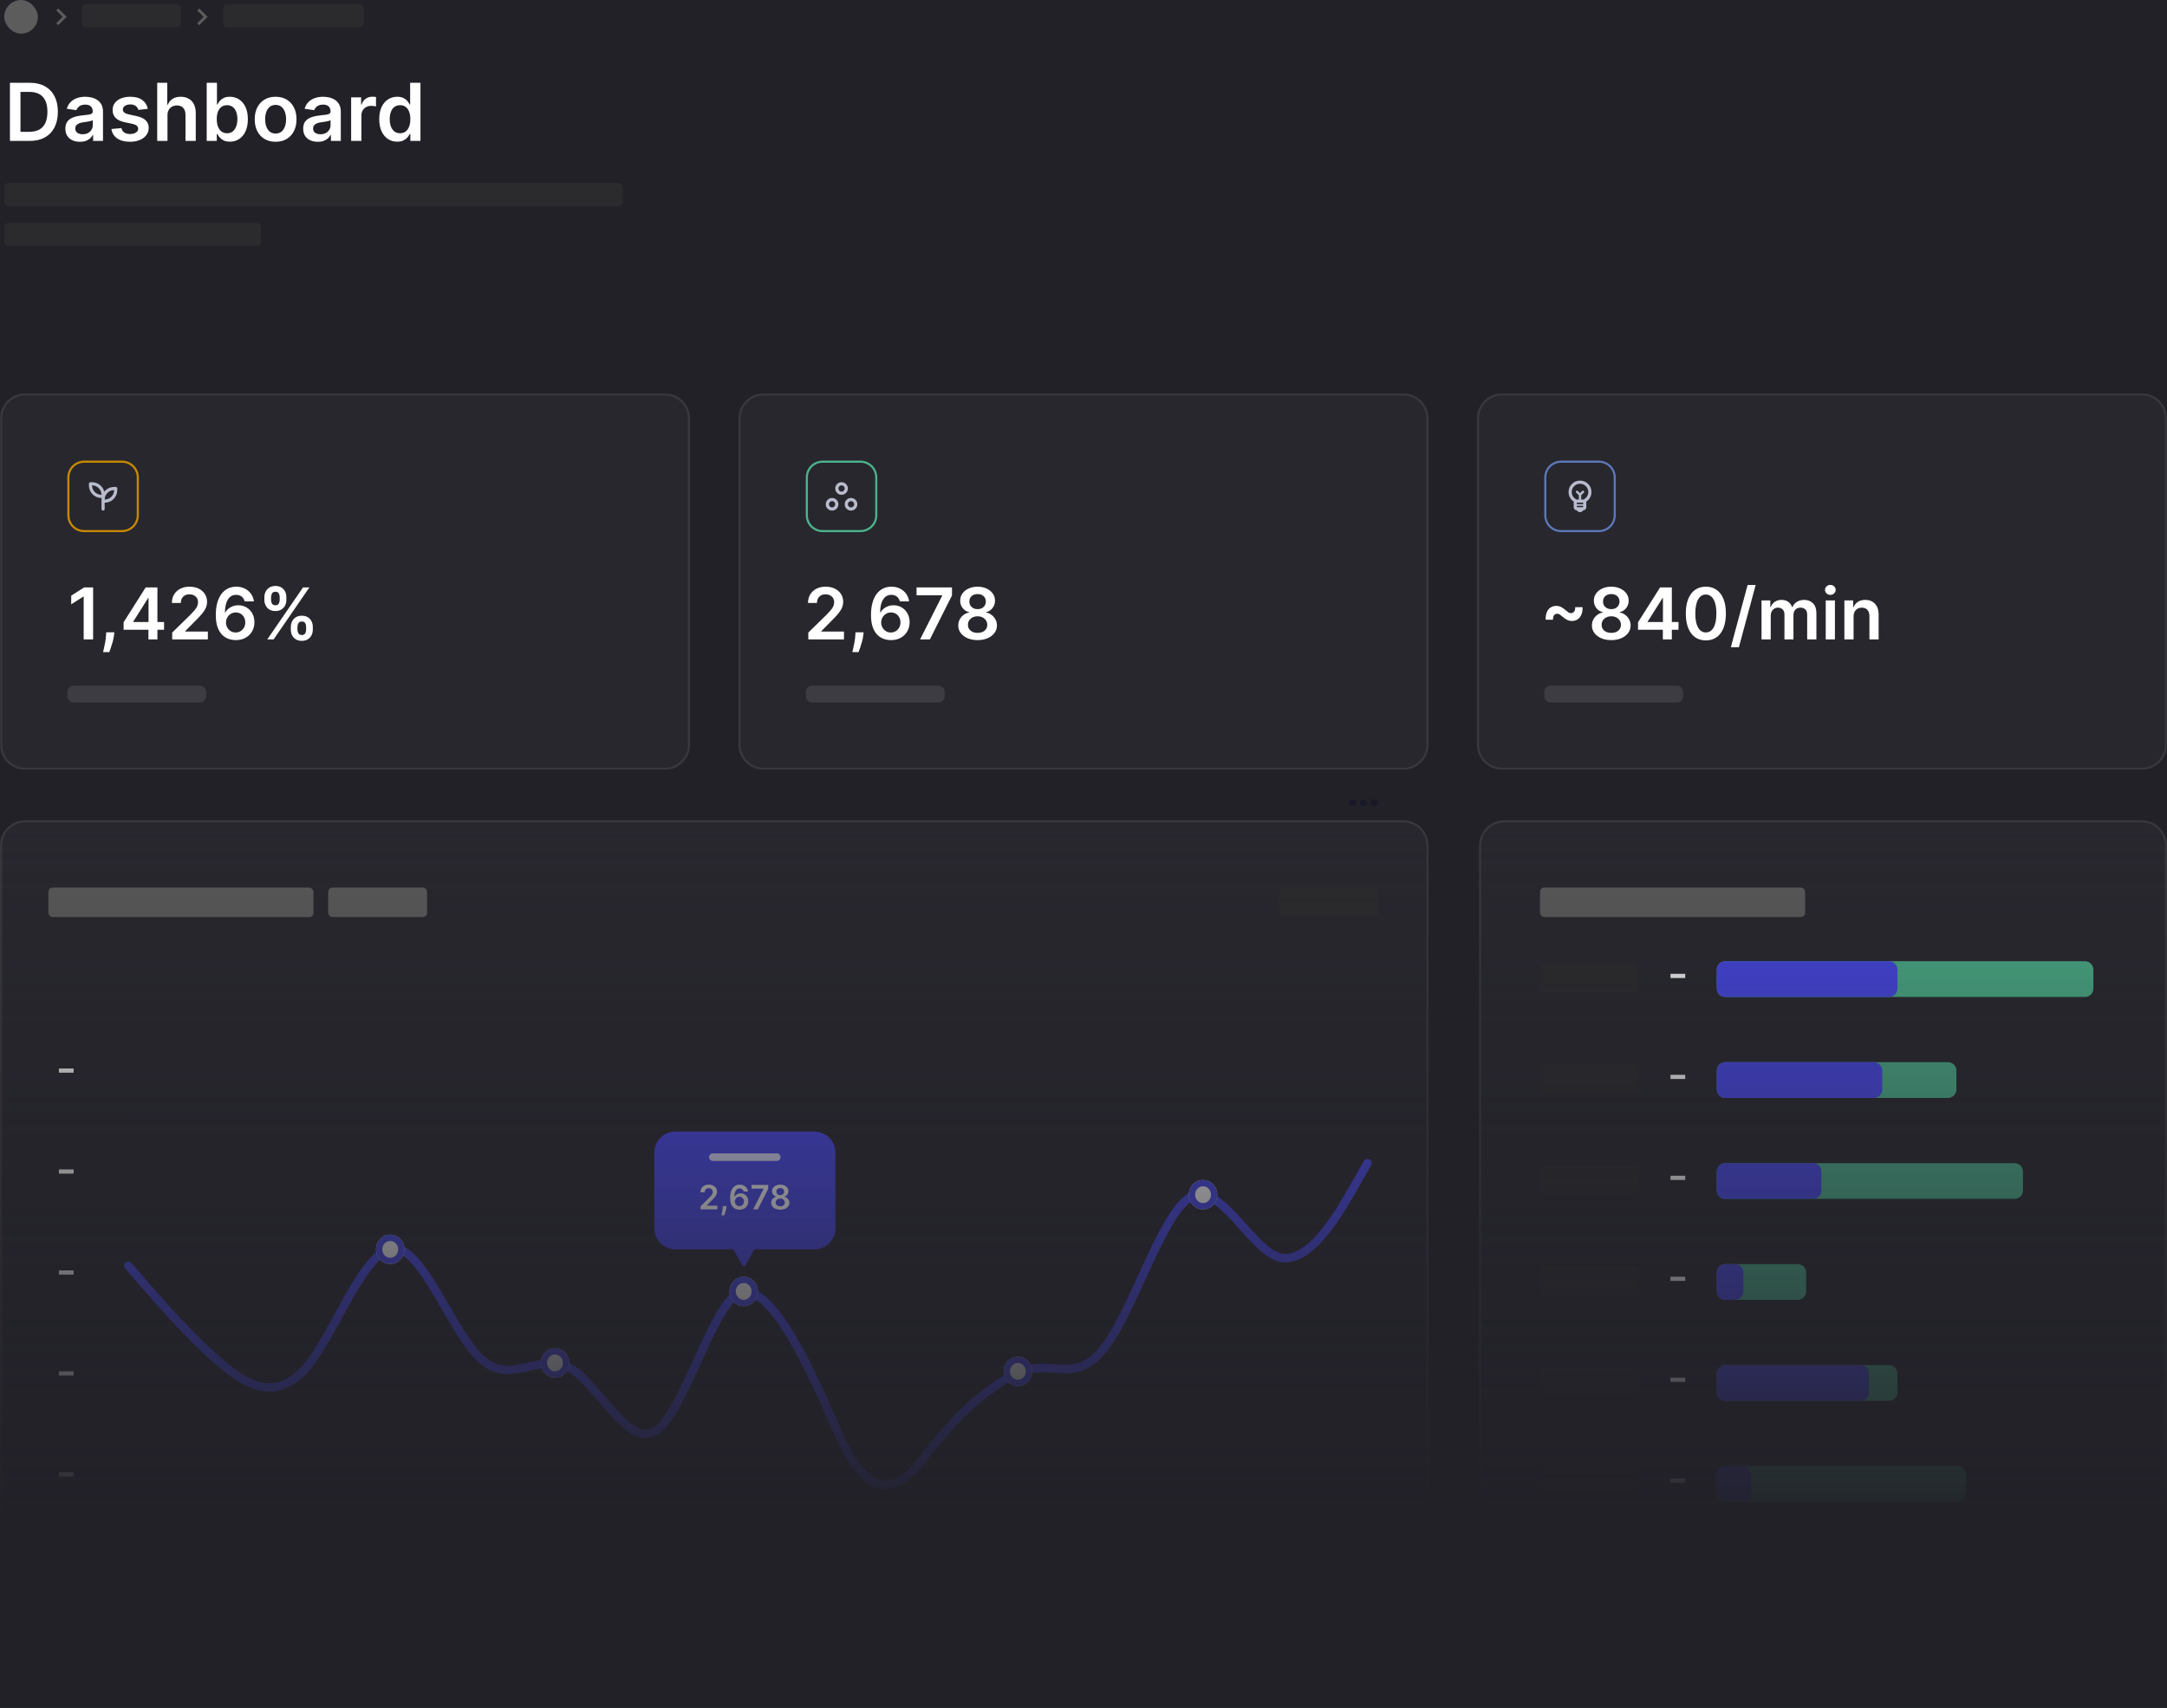 <svg width="1030" height="812" viewBox="0 0 1030 812" fill="none" xmlns="http://www.w3.org/2000/svg">
<g clip-path="url(#clip0_1_211)">
<rect width="1030" height="812" fill="#222128"/>
<mask id="mask0_1_211" style="mask-type:luminance" maskUnits="userSpaceOnUse" x="0" y="187" width="1030" height="179">
<path d="M1030 187H0V366H1030V187Z" fill="white"/>
</mask>
<g mask="url(#mask0_1_211)">
<path d="M316 187H12C5.373 187 0 192.373 0 199V354C0 360.627 5.373 366 12 366H316C322.627 366 328 360.627 328 354V199C328 192.373 322.627 187 316 187Z" fill="#28272E"/>
<path d="M49 242.75C48.788 242.75 48.61 242.678 48.466 242.534C48.322 242.39 48.25 242.212 48.25 242V236.769C47.45 236.769 46.681 236.615 45.944 236.309C45.206 236.003 44.556 235.569 43.994 235.006C43.431 234.444 43 233.794 42.7 233.056C42.4 232.319 42.25 231.55 42.25 230.75V230C42.25 229.788 42.322 229.609 42.466 229.465C42.61 229.322 42.788 229.25 43 229.25H43.75C44.537 229.25 45.3 229.403 46.038 229.709C46.775 230.015 47.425 230.45 47.987 231.012C48.375 231.4 48.697 231.825 48.953 232.288C49.209 232.75 49.406 233.244 49.544 233.769C49.606 233.681 49.675 233.597 49.75 233.516C49.825 233.434 49.906 233.35 49.994 233.263C50.556 232.7 51.206 232.265 51.944 231.959C52.681 231.653 53.45 231.5 54.25 231.5H55C55.212 231.5 55.39 231.572 55.534 231.715C55.678 231.859 55.75 232.038 55.75 232.25V233C55.75 233.8 55.597 234.569 55.291 235.306C54.985 236.044 54.55 236.694 53.987 237.256C53.425 237.819 52.778 238.25 52.047 238.55C51.316 238.85 50.55 239 49.75 239V242C49.75 242.212 49.678 242.39 49.535 242.534C49.391 242.678 49.212 242.75 49 242.75ZM48.25 235.25C48.25 234.65 48.135 234.078 47.904 233.534C47.672 232.99 47.344 232.506 46.919 232.081C46.494 231.656 46.009 231.328 45.465 231.097C44.922 230.866 44.35 230.75 43.75 230.75C43.75 231.35 43.862 231.925 44.087 232.475C44.312 233.025 44.638 233.513 45.062 233.938C45.487 234.362 45.975 234.688 46.525 234.913C47.075 235.138 47.65 235.25 48.25 235.25ZM49.75 237.5C50.35 237.5 50.922 237.388 51.466 237.163C52.01 236.938 52.494 236.612 52.919 236.188C53.344 235.763 53.672 235.275 53.904 234.725C54.135 234.175 54.25 233.6 54.25 233C53.65 233 53.075 233.115 52.525 233.346C51.975 233.578 51.487 233.906 51.062 234.331C50.638 234.756 50.312 235.24 50.087 235.784C49.862 236.328 49.75 236.9 49.75 237.5Z" fill="#B9BCCD"/>
<path d="M58 219.5H40C35.858 219.5 32.5 222.858 32.5 227V245C32.5 249.142 35.858 252.5 40 252.5H58C62.142 252.5 65.5 249.142 65.5 245V227C65.5 222.858 62.142 219.5 58 219.5Z" stroke="#C78800"/>
<path opacity="0.1" d="M95 326H35C33.343 326 32 327.343 32 329V331C32 332.657 33.343 334 35 334H95C96.657 334 98 332.657 98 331V329C98 327.343 96.657 326 95 326Z" fill="white"/>
<path d="M316 187.5H12C5.649 187.5 0.5 192.649 0.5 199V354C0.5 360.351 5.649 365.5 12 365.5H316C322.351 365.5 327.5 360.351 327.5 354V199C327.5 192.649 322.351 187.5 316 187.5Z" stroke="white" stroke-opacity="0.08"/>
<path d="M667 187H363C356.373 187 351 192.373 351 199V354C351 360.627 356.373 366 363 366H667C673.627 366 679 360.627 679 354V199C679 192.373 673.627 187 667 187Z" fill="#28272E"/>
<path d="M395.5 242.75C394.675 242.75 393.969 242.456 393.381 241.869C392.794 241.281 392.5 240.575 392.5 239.75C392.5 238.925 392.794 238.219 393.381 237.631C393.969 237.044 394.675 236.75 395.5 236.75C396.325 236.75 397.031 237.044 397.619 237.631C398.206 238.219 398.5 238.925 398.5 239.75C398.5 240.575 398.206 241.281 397.619 241.869C397.031 242.456 396.325 242.75 395.5 242.75ZM404.5 242.75C403.675 242.75 402.969 242.456 402.381 241.869C401.794 241.281 401.5 240.575 401.5 239.75C401.5 238.925 401.794 238.219 402.381 237.631C402.969 237.044 403.675 236.75 404.5 236.75C405.325 236.75 406.031 237.044 406.619 237.631C407.206 238.219 407.5 238.925 407.5 239.75C407.5 240.575 407.206 241.281 406.619 241.869C406.031 242.456 405.325 242.75 404.5 242.75ZM395.5 241.25C395.913 241.25 396.266 241.103 396.559 240.809C396.853 240.516 397 240.163 397 239.75C397 239.338 396.853 238.984 396.559 238.691C396.266 238.397 395.913 238.25 395.5 238.25C395.088 238.25 394.734 238.397 394.441 238.691C394.147 238.984 394 239.338 394 239.75C394 240.163 394.147 240.516 394.441 240.809C394.734 241.103 395.088 241.25 395.5 241.25ZM404.5 241.25C404.913 241.25 405.266 241.103 405.559 240.809C405.853 240.516 406 240.163 406 239.75C406 239.338 405.853 238.984 405.559 238.691C405.266 238.397 404.913 238.25 404.5 238.25C404.088 238.25 403.734 238.397 403.441 238.691C403.147 238.984 403 239.338 403 239.75C403 240.163 403.147 240.516 403.441 240.809C403.734 241.103 404.088 241.25 404.5 241.25ZM400 235.25C399.175 235.25 398.469 234.956 397.881 234.369C397.294 233.781 397 233.075 397 232.25C397 231.425 397.294 230.719 397.881 230.131C398.469 229.544 399.175 229.25 400 229.25C400.825 229.25 401.531 229.544 402.119 230.131C402.706 230.719 403 231.425 403 232.25C403 233.075 402.706 233.781 402.119 234.369C401.531 234.956 400.825 235.25 400 235.25ZM400 233.75C400.413 233.75 400.766 233.603 401.059 233.309C401.353 233.016 401.5 232.663 401.5 232.25C401.5 231.838 401.353 231.484 401.059 231.191C400.766 230.897 400.413 230.75 400 230.75C399.588 230.75 399.234 230.897 398.941 231.191C398.647 231.484 398.5 231.838 398.5 232.25C398.5 232.663 398.647 233.016 398.941 233.309C399.234 233.603 399.588 233.75 400 233.75Z" fill="#B9BCCD"/>
<path d="M409 219.5H391C386.858 219.5 383.5 222.858 383.5 227V245C383.5 249.142 386.858 252.5 391 252.5H409C413.142 252.5 416.5 249.142 416.5 245V227C416.5 222.858 413.142 219.5 409 219.5Z" stroke="#4BB38B"/>
<path opacity="0.1" d="M446 326H386C384.343 326 383 327.343 383 329V331C383 332.657 384.343 334 386 334H446C447.657 334 449 332.657 449 331V329C449 327.343 447.657 326 446 326Z" fill="white"/>
<path d="M667 187.5H363C356.649 187.5 351.5 192.649 351.5 199V354C351.5 360.351 356.649 365.5 363 365.5H667C673.351 365.5 678.5 360.351 678.5 354V199C678.5 192.649 673.351 187.5 667 187.5Z" stroke="white" stroke-opacity="0.08"/>
<path d="M1018 187H714C707.373 187 702 192.373 702 199V354C702 360.627 707.373 366 714 366H1018C1024.63 366 1030 360.627 1030 354V199C1030 192.373 1024.63 187 1018 187Z" fill="#28272E"/>
<path d="M751 243.5C750.68 243.5 750.38 243.422 750.12 243.266C749.86 243.109 749.65 242.9 749.5 242.638C749.09 242.638 748.73 242.491 748.44 242.197C748.15 241.903 748 241.55 748 241.138V238.475C747.26 237.988 746.67 237.344 746.23 236.544C745.78 235.744 745.56 234.875 745.56 233.938C745.56 232.425 746.09 231.141 747.15 230.084C748.2 229.028 749.49 228.5 751 228.5C752.51 228.5 753.8 229.028 754.85 230.084C755.91 231.141 756.44 232.425 756.44 233.938C756.44 234.9 756.22 235.775 755.77 236.563C755.33 237.35 754.74 237.988 754 238.475V241.138C754 241.55 753.85 241.903 753.56 242.197C753.27 242.491 752.91 242.638 752.5 242.638C752.35 242.9 752.14 243.109 751.88 243.266C751.62 243.422 751.33 243.5 751 243.5ZM749.5 241.138H752.5V240.463H749.5V241.138ZM749.5 239.713H752.5V239H749.5V239.713ZM749.35 237.5H750.44V235.475L749.16 234.2C749.06 234.1 749.01 233.975 749.01 233.825C749.01 233.675 749.07 233.544 749.18 233.431C749.29 233.319 749.43 233.263 749.58 233.263C749.73 233.263 749.86 233.319 749.97 233.431L751 234.463L752.05 233.413C752.15 233.313 752.28 233.263 752.43 233.263C752.58 233.263 752.71 233.319 752.82 233.431C752.93 233.544 752.99 233.675 752.99 233.825C752.99 233.975 752.93 234.106 752.82 234.219L751.56 235.475V237.5H752.65C753.33 237.175 753.88 236.697 754.3 236.066C754.73 235.434 754.94 234.725 754.94 233.938C754.94 232.838 754.56 231.906 753.79 231.144C753.03 230.381 752.1 230 751 230C749.9 230 748.97 230.381 748.21 231.144C747.44 231.906 747.06 232.838 747.06 233.938C747.06 234.725 747.28 235.434 747.7 236.066C748.13 236.697 748.68 237.175 749.35 237.5Z" fill="#B9BCCD"/>
<path d="M760 219.5H742C737.858 219.5 734.5 222.858 734.5 227V245C734.5 249.142 737.858 252.5 742 252.5H760C764.142 252.5 767.5 249.142 767.5 245V227C767.5 222.858 764.142 219.5 760 219.5Z" stroke="#5C78B8"/>
<path opacity="0.1" d="M797 326H737C735.343 326 734 327.343 734 329V331C734 332.657 735.343 334 737 334H797C798.657 334 800 332.657 800 331V329C800 327.343 798.657 326 797 326Z" fill="white"/>
<path d="M1018 187.5H714C707.649 187.5 702.5 192.649 702.5 199V354C702.5 360.351 707.649 365.5 714 365.5H1018C1024.35 365.5 1029.5 360.351 1029.5 354V199C1029.5 192.649 1024.35 187.5 1018 187.5Z" stroke="white" stroke-opacity="0.08"/>
</g>
<path d="M1018 390H715C708.373 390 703 395.373 703 402V786C703 792.627 708.373 798 715 798H1018C1024.63 798 1030 792.627 1030 786V402C1030 395.373 1024.63 390 1018 390Z" fill="#28272E"/>
<path d="M1018 390.5H715C708.649 390.5 703.5 395.649 703.5 402V786C703.5 792.351 708.649 797.5 715 797.5H1018C1024.35 797.5 1029.5 792.351 1029.5 786V402C1029.5 395.649 1024.35 390.5 1018 390.5Z" stroke="white" stroke-opacity="0.08"/>
<path d="M667 390H12C5.373 390 0 395.373 0 402V786C0 792.627 5.373 798 12 798H667C673.627 798 679 792.627 679 786V402C679 395.373 673.627 390 667 390Z" fill="#28272E"/>
<rect x="23" y="422" width="126" height="14" rx="2" fill="#5C5C5C"/>
<rect x="732" y="422" width="126" height="14" rx="2" fill="#5C5C5C"/>
<rect x="156" y="422" width="47" height="14" rx="2" fill="#5C5C5C"/>
<rect x="608" y="422" width="47" height="14" rx="2" fill="#2B2B2D"/>
<path d="M667 390.5H12C5.649 390.5 0.5 395.649 0.5 402V786C0.5 792.351 5.649 797.5 12 797.5H667C673.351 797.5 678.5 792.351 678.5 786V402C678.5 395.649 673.351 390.5 667 390.5Z" stroke="white" stroke-opacity="0.08"/>
<g opacity="0.3">
<path d="M654.323 380.5C653.662 379.878 652.591 379.878 651.93 380.5C651.269 381.123 651.269 382.133 651.93 382.755C652.591 383.378 653.662 383.378 654.323 382.755C654.984 382.133 654.984 381.123 654.323 380.5Z" fill="#030229"/>
<path d="M649.245 380.5C648.584 379.878 647.513 379.878 646.852 380.5C646.191 381.123 646.191 382.133 646.852 382.755C647.513 383.378 648.584 383.378 649.245 382.755C649.906 382.133 649.906 381.123 649.245 380.5Z" fill="#030229"/>
<path d="M644.167 380.5C643.506 379.878 642.435 379.878 641.774 380.5C641.113 381.123 641.113 382.133 641.774 382.755C642.435 383.378 643.506 383.378 644.167 382.755C644.828 382.133 644.828 381.123 644.167 380.5Z" fill="#030229"/>
</g>
<path opacity="0.05" d="M59.969 683.5H679" stroke="#030229"/>
<path opacity="0.05" d="M59.969 632.5H679" stroke="#030229"/>
<path opacity="0.05" d="M59.969 581.5H679" stroke="#030229"/>
<path opacity="0.05" d="M59.969 530.5H679" stroke="#030229"/>
<path opacity="0.05" d="M59.969 479.5H679" stroke="#030229"/>
<g filter="url(#filter0_d_1_211)">
<path d="M61 597.789L67.994 605.946C75.03 613.798 89.223 630.569 103.13 642.537C117.078 654.963 130.944 662.587 145.26 646.578C159.167 630.569 173.074 589.403 187.39 589.632C201.256 589.403 215.203 630.569 229.11 642.537C243.304 654.963 257.333 638.192 271.24 646.578C285.393 654.963 299.463 686.981 313.37 675.013C327.441 662.587 341.593 606.174 355.5 609.986C369.53 613.798 383.723 643.549 397.63 675.796C411.578 708.347 425.444 708.347 439.76 687.993C455.611 668.51 463.35 660.889 480.395 650.159C498.376 640.311 509.703 654.963 523.61 638.421C537.804 622.183 551.833 573.394 565.74 565.238C579.893 557.386 593.963 589.403 607.87 593.749C621.941 597.789 636.093 573.394 643.047 561.197L650 549" stroke="#4747EB" stroke-width="4" stroke-linecap="round"/>
</g>
<g filter="url(#filter1_d_1_211)">
<path d="M185.48 597C189.219 597 192.251 593.866 192.251 590C192.251 586.134 189.219 583 185.48 583C181.741 583 178.709 586.134 178.709 590C178.709 593.866 181.741 597 185.48 597Z" fill="white"/>
<path d="M190.751 590C190.751 593.085 188.344 595.5 185.48 595.5C182.616 595.5 180.209 593.085 180.209 590C180.209 586.915 182.616 584.5 185.48 584.5C188.344 584.5 190.751 586.915 190.751 590Z" stroke="#4747EB" stroke-width="3"/>
</g>
<g filter="url(#filter2_d_1_211)">
<path d="M263.794 651C267.533 651 270.565 647.866 270.565 644C270.565 640.134 267.533 637 263.794 637C260.055 637 257.023 640.134 257.023 644C257.023 647.866 260.055 651 263.794 651Z" fill="white"/>
<path d="M269.064 644C269.064 647.085 266.658 649.5 263.793 649.5C260.929 649.5 258.523 647.085 258.523 644C258.523 640.915 260.929 638.5 263.793 638.5C266.658 638.5 269.064 640.915 269.064 644Z" stroke="#4747EB" stroke-width="3"/>
</g>
<g filter="url(#filter3_d_1_211)">
<path d="M353.484 617C357.223 617 360.255 613.866 360.255 610C360.255 606.134 357.223 603 353.484 603C349.745 603 346.713 606.134 346.713 610C346.713 613.866 349.745 617 353.484 617Z" fill="white"/>
<path d="M358.755 610C358.755 613.085 356.349 615.5 353.484 615.5C350.62 615.5 348.214 613.085 348.214 610C348.214 606.915 350.62 604.5 353.484 604.5C356.349 604.5 358.755 606.915 358.755 610Z" stroke="#4747EB" stroke-width="3"/>
</g>
<g filter="url(#filter4_d_1_211)">
<path d="M483.799 655C487.538 655 490.57 651.866 490.57 648C490.57 644.134 487.538 641 483.799 641C480.06 641 477.028 644.134 477.028 648C477.028 651.866 480.06 655 483.799 655Z" fill="white"/>
<path d="M489.07 648C489.07 651.085 486.663 653.5 483.799 653.5C480.935 653.5 478.529 651.085 478.529 648C478.529 644.915 480.935 642.5 483.799 642.5C486.663 642.5 489.07 644.915 489.07 648Z" stroke="#4747EB" stroke-width="3"/>
</g>
<g filter="url(#filter5_d_1_211)">
<path d="M571.818 571C575.557 571 578.589 567.866 578.589 564C578.589 560.134 575.557 557 571.818 557C568.079 557 565.047 560.134 565.047 564C565.047 567.866 568.079 571 571.818 571Z" fill="white"/>
<path d="M577.088 564C577.088 567.085 574.682 569.5 571.818 569.5C568.954 569.5 566.547 567.085 566.547 564C566.547 560.915 568.954 558.5 571.818 558.5C574.682 558.5 577.088 560.915 577.088 564Z" stroke="#4747EB" stroke-width="3"/>
</g>
<g filter="url(#filter6_d_1_211)">
<path fill-rule="evenodd" clip-rule="evenodd" d="M321 534C315.477 534 311 538.477 311 544V580C311 585.523 315.477 590 321 590H348.533L352.685 597.437C353.067 598.12 354.05 598.12 354.432 597.437L358.584 590H387.084C392.607 590 397.084 585.523 397.084 580V544C397.084 538.477 392.607 534 387.084 534H321Z" fill="#4747EB"/>
</g>
<path opacity="0.8" d="M337.007 550.148C337.007 549.804 337.087 549.5 337.247 549.236C337.399 548.964 337.611 548.752 337.883 548.6C338.147 548.44 338.451 548.36 338.795 548.36H345.563C345.907 548.36 346.211 548.44 346.475 548.6C346.747 548.752 346.959 548.964 347.111 549.236C347.271 549.5 347.351 549.804 347.351 550.148V550.172C347.351 550.516 347.271 550.824 347.111 551.096C346.959 551.36 346.747 551.572 346.475 551.732C346.211 551.884 345.907 551.96 345.563 551.96H338.795C338.451 551.96 338.147 551.884 337.883 551.732C337.611 551.572 337.399 551.36 337.247 551.096C337.087 550.824 337.007 550.516 337.007 550.172V550.148ZM343.745 550.148C343.745 549.804 343.825 549.5 343.985 549.236C344.137 548.964 344.349 548.752 344.621 548.6C344.885 548.44 345.189 548.36 345.533 548.36H352.301C352.645 548.36 352.949 548.44 353.213 548.6C353.485 548.752 353.697 548.964 353.849 549.236C354.009 549.5 354.089 549.804 354.089 550.148V550.172C354.089 550.516 354.009 550.824 353.849 551.096C353.697 551.36 353.485 551.572 353.213 551.732C352.949 551.884 352.645 551.96 352.301 551.96H345.533C345.189 551.96 344.885 551.884 344.621 551.732C344.349 551.572 344.137 551.36 343.985 551.096C343.825 550.824 343.745 550.516 343.745 550.172V550.148ZM350.483 550.148C350.483 549.804 350.563 549.5 350.723 549.236C350.875 548.964 351.087 548.752 351.359 548.6C351.623 548.44 351.927 548.36 352.271 548.36H355.727C356.071 548.36 356.375 548.44 356.639 548.6C356.911 548.752 357.123 548.964 357.275 549.236C357.435 549.5 357.515 549.804 357.515 550.148V550.172C357.515 550.516 357.435 550.824 357.275 551.096C357.123 551.36 356.911 551.572 356.639 551.732C356.375 551.884 356.071 551.96 355.727 551.96H352.271C351.927 551.96 351.623 551.884 351.359 551.732C351.087 551.572 350.875 551.36 350.723 551.096C350.563 550.824 350.483 550.516 350.483 550.172V550.148ZM353.917 550.148C353.917 549.804 353.997 549.5 354.157 549.236C354.309 548.964 354.521 548.752 354.793 548.6C355.057 548.44 355.361 548.36 355.705 548.36H362.473C362.817 548.36 363.121 548.44 363.385 548.6C363.657 548.752 363.869 548.964 364.021 549.236C364.181 549.5 364.261 549.804 364.261 550.148V550.172C364.261 550.516 364.181 550.824 364.021 551.096C363.869 551.36 363.657 551.572 363.385 551.732C363.121 551.884 362.817 551.96 362.473 551.96H355.705C355.361 551.96 355.057 551.884 354.793 551.732C354.521 551.572 354.309 551.36 354.157 551.096C353.997 550.824 353.917 550.516 353.917 550.172V550.148ZM360.655 550.148C360.655 549.804 360.735 549.5 360.895 549.236C361.047 548.964 361.259 548.752 361.531 548.6C361.795 548.44 362.099 548.36 362.443 548.36H369.211C369.555 548.36 369.859 548.44 370.123 548.6C370.395 548.752 370.607 548.964 370.759 549.236C370.919 549.5 370.999 549.804 370.999 550.148V550.172C370.999 550.516 370.919 550.824 370.759 551.096C370.607 551.36 370.395 551.572 370.123 551.732C369.859 551.884 369.555 551.96 369.211 551.96H362.443C362.099 551.96 361.795 551.884 361.531 551.732C361.259 551.572 361.047 551.36 360.895 551.096C360.735 550.824 360.655 550.516 360.655 550.172V550.148Z" fill="white"/>
<path d="M333.003 575V573.477L337.043 569.517C337.429 569.127 337.751 568.78 338.009 568.477C338.266 568.174 338.459 567.881 338.588 567.597C338.717 567.312 338.781 567.009 338.781 566.687C338.781 566.32 338.698 566.006 338.531 565.744C338.365 565.479 338.135 565.275 337.844 565.131C337.552 564.987 337.221 564.915 336.849 564.915C336.467 564.915 336.132 564.994 335.844 565.153C335.556 565.309 335.332 565.53 335.173 565.818C335.018 566.106 334.94 566.449 334.94 566.847H332.935C332.935 566.108 333.103 565.466 333.44 564.92C333.777 564.375 334.242 563.953 334.832 563.653C335.427 563.354 336.109 563.205 336.878 563.205C337.658 563.205 338.344 563.35 338.935 563.642C339.526 563.934 339.984 564.333 340.31 564.841C340.639 565.348 340.804 565.928 340.804 566.58C340.804 567.015 340.721 567.443 340.554 567.864C340.387 568.284 340.094 568.75 339.673 569.261C339.257 569.773 338.671 570.392 337.918 571.119L335.912 573.159V573.239H340.98V575H333.003ZM345.378 573.409L345.304 574.034C345.251 574.511 345.156 574.996 345.02 575.489C344.887 575.985 344.747 576.441 344.599 576.858C344.452 577.275 344.332 577.602 344.242 577.841H342.855C342.908 577.61 342.98 577.295 343.071 576.898C343.166 576.5 343.257 576.053 343.344 575.557C343.431 575.061 343.49 574.557 343.52 574.045L343.56 573.409H345.378ZM351.467 575.159C350.911 575.155 350.367 575.059 349.837 574.869C349.306 574.676 348.829 574.364 348.405 573.932C347.981 573.496 347.643 572.919 347.393 572.199C347.143 571.475 347.02 570.58 347.024 569.511C347.024 568.515 347.13 567.627 347.342 566.847C347.554 566.066 347.859 565.407 348.257 564.869C348.655 564.328 349.134 563.915 349.695 563.631C350.259 563.347 350.89 563.205 351.587 563.205C352.318 563.205 352.965 563.348 353.53 563.636C354.098 563.924 354.556 564.318 354.905 564.818C355.253 565.314 355.469 565.875 355.553 566.5H353.479C353.373 566.053 353.155 565.697 352.825 565.432C352.5 565.163 352.087 565.028 351.587 565.028C350.78 565.028 350.159 565.379 349.723 566.08C349.291 566.78 349.073 567.742 349.07 568.966H349.149C349.335 568.633 349.575 568.347 349.871 568.108C350.166 567.869 350.5 567.686 350.871 567.557C351.246 567.424 351.642 567.358 352.058 567.358C352.74 567.358 353.352 567.521 353.893 567.847C354.439 568.172 354.871 568.621 355.189 569.193C355.507 569.761 355.664 570.413 355.661 571.148C355.664 571.913 355.49 572.6 355.138 573.21C354.786 573.816 354.295 574.294 353.666 574.642C353.037 574.991 352.304 575.163 351.467 575.159ZM351.456 573.455C351.869 573.455 352.238 573.354 352.564 573.153C352.89 572.953 353.147 572.682 353.337 572.341C353.526 572 353.619 571.617 353.615 571.193C353.619 570.776 353.528 570.4 353.342 570.062C353.161 569.725 352.909 569.458 352.587 569.261C352.265 569.064 351.897 568.966 351.484 568.966C351.178 568.966 350.892 569.025 350.626 569.142C350.361 569.259 350.13 569.422 349.933 569.631C349.736 569.835 349.581 570.074 349.467 570.347C349.358 570.616 349.301 570.903 349.297 571.21C349.301 571.616 349.395 571.989 349.581 572.33C349.767 572.67 350.022 572.943 350.348 573.148C350.674 573.352 351.043 573.455 351.456 573.455ZM358.007 575L362.956 565.205V565.125H357.212V563.364H365.138V565.165L360.195 575H358.007ZM370.874 575.159C370.029 575.159 369.279 575.017 368.624 574.733C367.972 574.449 367.461 574.061 367.09 573.568C366.722 573.072 366.54 572.509 366.544 571.881C366.54 571.392 366.646 570.943 366.862 570.534C367.078 570.125 367.37 569.784 367.737 569.511C368.108 569.235 368.521 569.059 368.976 568.983V568.903C368.377 568.771 367.893 568.466 367.521 567.989C367.154 567.508 366.972 566.953 366.976 566.324C366.972 565.725 367.139 565.191 367.476 564.722C367.813 564.252 368.275 563.883 368.862 563.614C369.449 563.341 370.12 563.205 370.874 563.205C371.62 563.205 372.285 563.341 372.868 563.614C373.455 563.883 373.917 564.252 374.254 564.722C374.595 565.191 374.766 565.725 374.766 566.324C374.766 566.953 374.578 567.508 374.203 567.989C373.832 568.466 373.353 568.771 372.766 568.903V568.983C373.22 569.059 373.629 569.235 373.993 569.511C374.36 569.784 374.652 570.125 374.868 570.534C375.088 570.943 375.197 571.392 375.197 571.881C375.197 572.509 375.012 573.072 374.641 573.568C374.269 574.061 373.758 574.449 373.107 574.733C372.459 575.017 371.715 575.159 370.874 575.159ZM370.874 573.534C371.309 573.534 371.688 573.46 372.01 573.312C372.332 573.161 372.582 572.949 372.76 572.676C372.938 572.403 373.029 572.089 373.033 571.733C373.029 571.362 372.932 571.034 372.743 570.75C372.557 570.462 372.302 570.237 371.976 570.074C371.654 569.911 371.286 569.83 370.874 569.83C370.457 569.83 370.086 569.911 369.76 570.074C369.434 570.237 369.177 570.462 368.987 570.75C368.802 571.034 368.711 571.362 368.715 571.733C368.711 572.089 368.798 572.403 368.976 572.676C369.154 572.945 369.404 573.155 369.726 573.307C370.052 573.458 370.434 573.534 370.874 573.534ZM370.874 568.233C371.23 568.233 371.544 568.161 371.817 568.017C372.093 567.873 372.311 567.672 372.47 567.415C372.629 567.157 372.711 566.86 372.715 566.523C372.711 566.189 372.631 565.898 372.476 565.648C372.321 565.394 372.105 565.199 371.828 565.062C371.552 564.922 371.233 564.852 370.874 564.852C370.506 564.852 370.182 564.922 369.902 565.062C369.626 565.199 369.41 565.394 369.254 565.648C369.103 565.898 369.029 566.189 369.033 566.523C369.029 566.86 369.105 567.157 369.26 567.415C369.419 567.669 369.637 567.869 369.913 568.017C370.194 568.161 370.514 568.233 370.874 568.233Z" fill="white"/>
<rect x="2" y="87" width="294" height="11" rx="2" fill="#2B2B2D"/>
<rect x="2" y="106" width="122" height="11" rx="2" fill="#2B2B2D"/>
<path d="M14.091 67H4.726V39.364H14.28C17.024 39.364 19.381 39.917 21.351 41.023C23.33 42.121 24.85 43.7 25.912 45.76C26.974 47.82 27.504 50.285 27.504 53.155C27.504 56.034 26.969 58.508 25.898 60.577C24.837 62.646 23.303 64.234 21.297 65.34C19.3 66.447 16.898 67 14.091 67ZM9.732 62.668H13.848C15.773 62.668 17.379 62.318 18.666 61.616C19.952 60.905 20.919 59.848 21.567 58.445C22.215 57.032 22.538 55.269 22.538 53.155C22.538 51.041 22.215 49.286 21.567 47.892C20.919 46.489 19.961 45.441 18.692 44.748C17.433 44.046 15.868 43.695 13.996 43.695H9.732V62.668ZM38.01 67.418C36.696 67.418 35.513 67.184 34.461 66.717C33.417 66.24 32.589 65.538 31.978 64.612C31.375 63.685 31.073 62.542 31.073 61.184C31.073 60.014 31.289 59.047 31.721 58.283C32.153 57.518 32.742 56.906 33.489 56.447C34.236 55.989 35.077 55.642 36.012 55.408C36.957 55.166 37.933 54.99 38.941 54.882C40.155 54.756 41.14 54.644 41.896 54.545C42.652 54.437 43.2 54.275 43.542 54.059C43.893 53.834 44.069 53.488 44.069 53.02V52.939C44.069 51.922 43.767 51.135 43.164 50.577C42.562 50.02 41.694 49.741 40.56 49.741C39.364 49.741 38.414 50.002 37.713 50.523C37.02 51.045 36.552 51.661 36.309 52.372L31.748 51.724C32.108 50.465 32.702 49.412 33.529 48.567C34.357 47.712 35.369 47.073 36.566 46.651C37.762 46.219 39.085 46.003 40.533 46.003C41.532 46.003 42.526 46.12 43.515 46.354C44.505 46.588 45.409 46.974 46.228 47.514C47.046 48.045 47.703 48.769 48.198 49.687C48.702 50.604 48.953 51.751 48.953 53.128V67H44.258V64.153H44.096C43.799 64.728 43.38 65.268 42.841 65.772C42.31 66.267 41.64 66.667 40.83 66.973C40.029 67.27 39.089 67.418 38.01 67.418ZM39.278 63.829C40.259 63.829 41.109 63.635 41.828 63.249C42.548 62.853 43.101 62.331 43.488 61.683C43.884 61.035 44.082 60.329 44.082 59.565V57.122C43.929 57.248 43.668 57.365 43.299 57.473C42.94 57.581 42.535 57.675 42.085 57.756C41.635 57.837 41.19 57.909 40.749 57.972C40.308 58.035 39.926 58.089 39.602 58.134C38.873 58.233 38.221 58.395 37.645 58.62C37.069 58.845 36.615 59.16 36.282 59.565C35.95 59.961 35.783 60.473 35.783 61.103C35.783 62.003 36.111 62.682 36.768 63.141C37.425 63.599 38.261 63.829 39.278 63.829ZM70.248 51.751L65.794 52.237C65.668 51.787 65.448 51.365 65.133 50.969C64.827 50.573 64.413 50.254 63.892 50.011C63.37 49.768 62.731 49.646 61.975 49.646C60.959 49.646 60.104 49.867 59.412 50.307C58.728 50.748 58.391 51.32 58.4 52.021C58.391 52.624 58.611 53.114 59.061 53.492C59.52 53.87 60.275 54.18 61.328 54.423L64.863 55.179C66.825 55.602 68.282 56.272 69.235 57.19C70.198 58.107 70.684 59.308 70.693 60.793C70.684 62.097 70.302 63.249 69.546 64.247C68.799 65.237 67.76 66.01 66.429 66.568C65.097 67.126 63.568 67.405 61.841 67.405C59.304 67.405 57.261 66.874 55.714 65.812C54.167 64.742 53.245 63.253 52.948 61.346L57.711 60.887C57.927 61.823 58.386 62.529 59.088 63.006C59.789 63.483 60.703 63.721 61.827 63.721C62.988 63.721 63.919 63.483 64.62 63.006C65.331 62.529 65.686 61.94 65.686 61.238C65.686 60.644 65.457 60.154 64.998 59.767C64.548 59.38 63.847 59.083 62.893 58.876L59.358 58.134C57.369 57.72 55.899 57.023 54.945 56.043C53.991 55.053 53.519 53.803 53.528 52.291C53.519 51.014 53.865 49.907 54.567 48.972C55.278 48.027 56.263 47.298 57.522 46.785C58.791 46.264 60.253 46.003 61.908 46.003C64.337 46.003 66.249 46.52 67.643 47.555C69.046 48.589 69.915 49.988 70.248 51.751ZM79.606 54.855V67H74.721V39.364H79.498V49.795H79.741C80.227 48.625 80.978 47.703 81.994 47.028C83.02 46.345 84.324 46.003 85.908 46.003C87.347 46.003 88.602 46.304 89.673 46.907C90.743 47.51 91.571 48.391 92.156 49.552C92.749 50.712 93.046 52.129 93.046 53.803V67H88.161V54.558C88.161 53.164 87.801 52.08 87.082 51.306C86.371 50.523 85.372 50.132 84.086 50.132C83.222 50.132 82.449 50.321 81.765 50.699C81.09 51.068 80.559 51.603 80.173 52.305C79.795 53.006 79.606 53.856 79.606 54.855ZM98.242 67V39.364H103.126V49.7H103.329C103.581 49.197 103.936 48.661 104.395 48.094C104.854 47.519 105.474 47.028 106.257 46.624C107.04 46.21 108.038 46.003 109.253 46.003C110.854 46.003 112.298 46.412 113.585 47.231C114.88 48.041 115.906 49.242 116.661 50.834C117.426 52.417 117.808 54.36 117.808 56.663C117.808 58.939 117.435 60.874 116.688 62.466C115.942 64.058 114.925 65.273 113.638 66.109C112.352 66.946 110.895 67.364 109.266 67.364C108.079 67.364 107.094 67.166 106.311 66.771C105.528 66.375 104.899 65.898 104.422 65.34C103.954 64.773 103.59 64.238 103.329 63.734H103.045V67H98.242ZM103.032 56.636C103.032 57.977 103.221 59.151 103.599 60.158C103.986 61.166 104.539 61.953 105.259 62.52C105.987 63.078 106.869 63.356 107.903 63.356C108.983 63.356 109.887 63.069 110.616 62.493C111.344 61.908 111.893 61.112 112.262 60.104C112.64 59.088 112.829 57.932 112.829 56.636C112.829 55.35 112.644 54.207 112.276 53.209C111.907 52.21 111.358 51.428 110.629 50.861C109.901 50.294 108.992 50.011 107.903 50.011C106.86 50.011 105.974 50.285 105.245 50.834C104.516 51.383 103.963 52.152 103.585 53.141C103.216 54.131 103.032 55.296 103.032 56.636ZM131.002 67.405C128.978 67.405 127.224 66.96 125.74 66.069C124.255 65.178 123.104 63.932 122.285 62.331C121.475 60.73 121.07 58.858 121.07 56.717C121.07 54.576 121.475 52.7 122.285 51.09C123.104 49.48 124.255 48.229 125.74 47.339C127.224 46.448 128.978 46.003 131.002 46.003C133.026 46.003 134.781 46.448 136.265 47.339C137.749 48.229 138.896 49.48 139.706 51.09C140.525 52.7 140.934 54.576 140.934 56.717C140.934 58.858 140.525 60.73 139.706 62.331C138.896 63.932 137.749 65.178 136.265 66.069C134.781 66.96 133.026 67.405 131.002 67.405ZM131.029 63.492C132.127 63.492 133.044 63.19 133.782 62.587C134.52 61.976 135.069 61.157 135.428 60.131C135.797 59.106 135.982 57.963 135.982 56.704C135.982 55.435 135.797 54.288 135.428 53.263C135.069 52.228 134.52 51.405 133.782 50.793C133.044 50.182 132.127 49.876 131.029 49.876C129.905 49.876 128.969 50.182 128.222 50.793C127.485 51.405 126.932 52.228 126.563 53.263C126.203 54.288 126.023 55.435 126.023 56.704C126.023 57.963 126.203 59.106 126.563 60.131C126.932 61.157 127.485 61.976 128.222 62.587C128.969 63.19 129.905 63.492 131.029 63.492ZM151.045 67.418C149.731 67.418 148.548 67.184 147.496 66.717C146.452 66.24 145.625 65.538 145.013 64.612C144.41 63.685 144.109 62.542 144.109 61.184C144.109 60.014 144.325 59.047 144.756 58.283C145.188 57.518 145.777 56.906 146.524 56.447C147.271 55.989 148.112 55.642 149.048 55.408C149.992 55.166 150.968 54.99 151.976 54.882C153.19 54.756 154.175 54.644 154.931 54.545C155.687 54.437 156.236 54.275 156.577 54.059C156.928 53.834 157.104 53.488 157.104 53.02V52.939C157.104 51.922 156.802 51.135 156.2 50.577C155.597 50.02 154.729 49.741 153.595 49.741C152.399 49.741 151.45 50.002 150.748 50.523C150.055 51.045 149.587 51.661 149.344 52.372L144.783 51.724C145.143 50.465 145.737 49.412 146.565 48.567C147.392 47.712 148.404 47.073 149.601 46.651C150.797 46.219 152.12 46.003 153.568 46.003C154.567 46.003 155.561 46.12 156.55 46.354C157.54 46.588 158.444 46.974 159.263 47.514C160.081 48.045 160.738 48.769 161.233 49.687C161.737 50.604 161.989 51.751 161.989 53.128V67H157.293V64.153H157.131C156.834 64.728 156.415 65.268 155.876 65.772C155.345 66.267 154.675 66.667 153.865 66.973C153.064 67.27 152.124 67.418 151.045 67.418ZM152.313 63.829C153.294 63.829 154.144 63.635 154.864 63.249C155.583 62.853 156.137 62.331 156.523 61.683C156.919 61.035 157.117 60.329 157.117 59.565V57.122C156.964 57.248 156.703 57.365 156.335 57.473C155.975 57.581 155.57 57.675 155.12 57.756C154.67 57.837 154.225 57.909 153.784 57.972C153.343 58.035 152.961 58.089 152.637 58.134C151.908 58.233 151.256 58.395 150.68 58.62C150.105 58.845 149.65 59.16 149.317 59.565C148.985 59.961 148.818 60.473 148.818 61.103C148.818 62.003 149.147 62.682 149.803 63.141C150.46 63.599 151.297 63.829 152.313 63.829ZM166.901 67V46.273H171.637V49.727H171.853C172.231 48.531 172.879 47.609 173.796 46.961C174.723 46.304 175.78 45.976 176.967 45.976C177.237 45.976 177.539 45.989 177.871 46.016C178.213 46.034 178.497 46.066 178.722 46.111V50.604C178.515 50.532 178.186 50.469 177.737 50.416C177.296 50.352 176.868 50.321 176.455 50.321C175.564 50.321 174.763 50.514 174.053 50.901C173.351 51.279 172.798 51.805 172.393 52.48C171.988 53.155 171.786 53.933 171.786 54.815V67H166.901ZM188.805 67.364C187.177 67.364 185.72 66.946 184.433 66.109C183.147 65.273 182.13 64.058 181.383 62.466C180.637 60.874 180.263 58.939 180.263 56.663C180.263 54.36 180.641 52.417 181.397 50.834C182.162 49.242 183.192 48.041 184.487 47.231C185.782 46.412 187.226 46.003 188.819 46.003C190.033 46.003 191.032 46.21 191.814 46.624C192.597 47.028 193.218 47.519 193.677 48.094C194.135 48.661 194.491 49.197 194.743 49.7H194.945V39.364H199.844V67H195.04V63.734H194.743C194.491 64.238 194.126 64.773 193.65 65.34C193.173 65.898 192.543 66.375 191.76 66.771C190.978 67.166 189.993 67.364 188.805 67.364ZM190.168 63.356C191.203 63.356 192.084 63.078 192.813 62.52C193.542 61.953 194.095 61.166 194.473 60.158C194.851 59.151 195.04 57.977 195.04 56.636C195.04 55.296 194.851 54.131 194.473 53.141C194.104 52.152 193.555 51.383 192.827 50.834C192.107 50.285 191.221 50.011 190.168 50.011C189.08 50.011 188.171 50.294 187.442 50.861C186.714 51.428 186.165 52.21 185.796 53.209C185.427 54.207 185.243 55.35 185.243 56.636C185.243 57.932 185.427 59.088 185.796 60.104C186.174 61.112 186.727 61.908 187.456 62.493C188.193 63.069 189.098 63.356 190.168 63.356Z" fill="white"/>
<path d="M44.255 279.273V304H39.776V283.631H39.631L33.847 287.326V283.221L39.993 279.273H44.255ZM54.352 300.619L54.195 301.947C54.082 302.962 53.881 303.992 53.591 305.038C53.309 306.093 53.011 307.063 52.698 307.948C52.384 308.834 52.13 309.53 51.937 310.037H48.991C49.104 309.546 49.257 308.878 49.45 308.033C49.651 307.188 49.844 306.238 50.029 305.183C50.214 304.129 50.339 303.058 50.404 301.972L50.488 300.619H54.352ZM58.753 299.412V295.85L69.245 279.273H72.215V284.344H70.404L63.341 295.536V295.729H77.986V299.412H58.753ZM70.549 304V298.325L70.597 296.732V279.273H74.823V304H70.549ZM81.844 304V300.764L90.428 292.349C91.249 291.52 91.934 290.783 92.481 290.139C93.028 289.495 93.439 288.871 93.713 288.268C93.986 287.664 94.123 287.02 94.123 286.336C94.123 285.555 93.946 284.887 93.592 284.332C93.238 283.768 92.751 283.334 92.131 283.028C91.511 282.722 90.807 282.569 90.018 282.569C89.205 282.569 88.493 282.738 87.881 283.076C87.269 283.406 86.794 283.877 86.456 284.489C86.126 285.1 85.961 285.829 85.961 286.674H81.699C81.699 285.104 82.057 283.74 82.774 282.581C83.49 281.422 84.476 280.524 85.732 279.888C86.995 279.253 88.444 278.935 90.078 278.935C91.736 278.935 93.193 279.245 94.449 279.864C95.705 280.484 96.679 281.333 97.371 282.412C98.071 283.491 98.421 284.722 98.421 286.107C98.421 287.032 98.244 287.942 97.89 288.835C97.536 289.729 96.912 290.719 96.019 291.805C95.133 292.892 93.89 294.208 92.288 295.754L88.026 300.088V300.257H98.796V304H81.844ZM112.017 304.338C110.833 304.33 109.678 304.125 108.551 303.722C107.424 303.312 106.41 302.648 105.509 301.73C104.607 300.804 103.891 299.577 103.36 298.048C102.828 296.51 102.567 294.607 102.575 292.337C102.575 290.22 102.8 288.332 103.251 286.674C103.702 285.016 104.35 283.615 105.195 282.472C106.04 281.321 107.058 280.444 108.249 279.84C109.449 279.237 110.789 278.935 112.27 278.935C113.824 278.935 115.2 279.241 116.399 279.852C117.607 280.464 118.581 281.301 119.321 282.364C120.062 283.418 120.521 284.609 120.698 285.938H116.291C116.065 284.988 115.602 284.231 114.902 283.668C114.21 283.096 113.333 282.81 112.27 282.81C110.556 282.81 109.235 283.555 108.31 285.044C107.392 286.533 106.929 288.578 106.921 291.178H107.09C107.485 290.469 107.996 289.862 108.624 289.354C109.252 288.847 109.96 288.457 110.749 288.183C111.546 287.902 112.387 287.761 113.272 287.761C114.721 287.761 116.021 288.107 117.172 288.799C118.331 289.491 119.249 290.445 119.925 291.661C120.601 292.868 120.935 294.252 120.927 295.814C120.935 297.44 120.565 298.901 119.816 300.197C119.068 301.485 118.025 302.499 116.689 303.239C115.353 303.98 113.795 304.346 112.017 304.338ZM111.992 300.716C112.87 300.716 113.655 300.503 114.347 300.076C115.039 299.649 115.586 299.074 115.989 298.349C116.391 297.625 116.588 296.812 116.58 295.911C116.588 295.025 116.395 294.224 116.001 293.508C115.615 292.791 115.079 292.224 114.395 291.805C113.711 291.387 112.93 291.178 112.053 291.178C111.401 291.178 110.793 291.302 110.23 291.552C109.666 291.801 109.175 292.147 108.757 292.59C108.338 293.025 108.008 293.532 107.767 294.112C107.533 294.683 107.412 295.295 107.404 295.947C107.412 296.808 107.614 297.601 108.008 298.325C108.402 299.05 108.946 299.629 109.638 300.064C110.33 300.499 111.115 300.716 111.992 300.716ZM138.229 299.364V298.06C138.229 297.102 138.43 296.22 138.833 295.415C139.243 294.611 139.839 293.963 140.619 293.472C141.4 292.981 142.346 292.735 143.457 292.735C144.6 292.735 145.558 292.981 146.33 293.472C147.103 293.955 147.687 294.598 148.081 295.403C148.484 296.208 148.685 297.094 148.685 298.06V299.364C148.685 300.321 148.484 301.203 148.081 302.008C147.679 302.813 147.087 303.461 146.306 303.952C145.534 304.443 144.584 304.688 143.457 304.688C142.33 304.688 141.376 304.443 140.595 303.952C139.815 303.461 139.223 302.813 138.82 302.008C138.426 301.203 138.229 300.321 138.229 299.364ZM141.38 298.06V299.364C141.38 300 141.533 300.583 141.839 301.114C142.145 301.646 142.684 301.911 143.457 301.911C144.238 301.911 144.773 301.65 145.063 301.126C145.361 300.595 145.509 300.008 145.509 299.364V298.06C145.509 297.416 145.369 296.828 145.087 296.297C144.805 295.758 144.262 295.488 143.457 295.488C142.7 295.488 142.165 295.758 141.851 296.297C141.537 296.828 141.38 297.416 141.38 298.06ZM125.66 285.213V283.909C125.66 282.943 125.865 282.058 126.276 281.253C126.686 280.448 127.282 279.804 128.063 279.321C128.843 278.83 129.789 278.585 130.9 278.585C132.035 278.585 132.989 278.83 133.762 279.321C134.542 279.804 135.13 280.448 135.524 281.253C135.919 282.058 136.116 282.943 136.116 283.909V285.213C136.116 286.179 135.915 287.064 135.512 287.869C135.118 288.666 134.53 289.306 133.749 289.789C132.969 290.272 132.019 290.513 130.9 290.513C129.765 290.513 128.807 290.272 128.026 289.789C127.254 289.306 126.666 288.662 126.264 287.857C125.861 287.052 125.66 286.171 125.66 285.213ZM128.835 283.909V285.213C128.835 285.857 128.984 286.445 129.282 286.976C129.588 287.499 130.127 287.761 130.9 287.761C131.673 287.761 132.204 287.499 132.494 286.976C132.792 286.445 132.941 285.857 132.941 285.213V283.909C132.941 283.265 132.8 282.678 132.518 282.146C132.236 281.607 131.697 281.337 130.9 281.337C130.135 281.337 129.6 281.607 129.294 282.146C128.988 282.686 128.835 283.273 128.835 283.909ZM127.036 304L144.036 279.273H147.055L130.055 304H127.036Z" fill="white"/>
<path d="M734.668 294.643C734.628 293.178 734.821 291.958 735.248 290.984C735.683 290.01 736.286 289.282 737.059 288.799C737.84 288.308 738.733 288.062 739.739 288.062C740.52 288.062 741.253 288.228 741.937 288.558C742.621 288.879 743.406 289.431 744.291 290.212C744.798 290.646 745.217 290.972 745.547 291.19C745.877 291.407 746.255 291.516 746.682 291.516C747.294 291.516 747.789 291.282 748.167 290.815C748.553 290.34 748.734 289.624 748.71 288.666H752.212C752.252 290.123 752.051 291.339 751.608 292.312C751.173 293.286 750.566 294.019 749.785 294.51C749.004 294.993 748.123 295.234 747.141 295.234C746.336 295.234 745.587 295.065 744.895 294.727C744.203 294.389 743.426 293.846 742.565 293.097C742.033 292.63 741.607 292.296 741.285 292.095C740.971 291.894 740.605 291.793 740.186 291.793C739.598 291.793 739.107 292.015 738.713 292.457C738.327 292.892 738.142 293.621 738.158 294.643H734.668ZM765.864 304.338C764.069 304.338 762.475 304.036 761.083 303.433C759.698 302.829 758.612 302.004 757.823 300.957C757.042 299.903 756.656 298.708 756.664 297.371C756.656 296.333 756.881 295.379 757.34 294.51C757.799 293.641 758.419 292.916 759.199 292.337C759.988 291.749 760.866 291.375 761.831 291.214V291.045C760.56 290.763 759.529 290.115 758.741 289.101C757.96 288.079 757.573 286.899 757.581 285.563C757.573 284.291 757.928 283.156 758.644 282.158C759.36 281.16 760.342 280.375 761.59 279.804C762.838 279.224 764.262 278.935 765.864 278.935C767.45 278.935 768.863 279.224 770.102 279.804C771.35 280.375 772.332 281.16 773.048 282.158C773.773 283.156 774.135 284.291 774.135 285.563C774.135 286.899 773.736 288.079 772.939 289.101C772.151 290.115 771.132 290.763 769.885 291.045V291.214C770.851 291.375 771.72 291.749 772.493 292.337C773.273 292.916 773.893 293.641 774.352 294.51C774.819 295.379 775.052 296.333 775.052 297.371C775.052 298.708 774.658 299.903 773.869 300.957C773.08 302.004 771.994 302.829 770.609 303.433C769.233 304.036 767.651 304.338 765.864 304.338ZM765.864 300.885C766.79 300.885 767.595 300.728 768.279 300.414C768.963 300.092 769.494 299.641 769.873 299.062C770.251 298.482 770.444 297.814 770.452 297.058C770.444 296.269 770.239 295.572 769.836 294.969C769.442 294.357 768.899 293.878 768.206 293.532C767.522 293.186 766.742 293.013 765.864 293.013C764.979 293.013 764.19 293.186 763.498 293.532C762.805 293.878 762.258 294.357 761.856 294.969C761.461 295.572 761.268 296.269 761.276 297.058C761.268 297.814 761.453 298.482 761.831 299.062C762.21 299.633 762.741 300.08 763.425 300.402C764.117 300.724 764.93 300.885 765.864 300.885ZM765.864 289.62C766.621 289.62 767.289 289.467 767.868 289.161C768.456 288.855 768.919 288.429 769.257 287.881C769.595 287.334 769.768 286.702 769.776 285.986C769.768 285.277 769.599 284.658 769.269 284.126C768.939 283.587 768.48 283.173 767.893 282.883C767.305 282.585 766.629 282.436 765.864 282.436C765.083 282.436 764.395 282.585 763.8 282.883C763.212 283.173 762.753 283.587 762.423 284.126C762.101 284.658 761.944 285.277 761.952 285.986C761.944 286.702 762.105 287.334 762.435 287.881C762.773 288.421 763.236 288.847 763.824 289.161C764.419 289.467 765.099 289.62 765.864 289.62ZM778.575 299.412V295.85L789.067 279.273H792.037V284.344H790.226L783.163 295.536V295.729H797.809V299.412H778.575ZM790.371 304V298.325L790.419 296.732V279.273H794.645V304H790.371ZM810.806 304.471C808.818 304.471 807.112 303.968 805.687 302.962C804.27 301.947 803.179 300.487 802.415 298.579C801.658 296.663 801.28 294.357 801.28 291.661C801.288 288.964 801.67 286.67 802.427 284.778C803.192 282.879 804.282 281.43 805.699 280.432C807.124 279.434 808.826 278.935 810.806 278.935C812.786 278.935 814.489 279.434 815.913 280.432C817.338 281.43 818.429 282.879 819.185 284.778C819.95 286.678 820.332 288.972 820.332 291.661C820.332 294.365 819.95 296.675 819.185 298.591C818.429 300.499 817.338 301.955 815.913 302.962C814.497 303.968 812.794 304.471 810.806 304.471ZM810.806 300.692C812.352 300.692 813.571 299.931 814.464 298.41C815.366 296.88 815.817 294.631 815.817 291.661C815.817 289.696 815.612 288.046 815.201 286.71C814.79 285.374 814.211 284.368 813.462 283.692C812.714 283.008 811.828 282.665 810.806 282.665C809.269 282.665 808.053 283.43 807.16 284.96C806.266 286.481 805.816 288.714 805.808 291.661C805.799 293.633 805.997 295.291 806.399 296.635C806.81 297.979 807.389 298.993 808.138 299.678C808.886 300.354 809.776 300.692 810.806 300.692ZM834.486 278.114L826.517 307.719H822.69L830.659 278.114H834.486ZM837.275 304V285.455H841.453V288.606H841.67C842.056 287.543 842.696 286.714 843.59 286.119C844.483 285.515 845.55 285.213 846.789 285.213C848.045 285.213 849.103 285.519 849.965 286.131C850.834 286.734 851.446 287.559 851.8 288.606H851.993C852.404 287.576 853.096 286.754 854.07 286.143C855.052 285.523 856.215 285.213 857.559 285.213C859.266 285.213 860.658 285.752 861.737 286.831C862.815 287.91 863.355 289.483 863.355 291.552V304H858.972V292.228C858.972 291.077 858.666 290.236 858.054 289.705C857.442 289.165 856.694 288.896 855.808 288.896C854.754 288.896 853.929 289.226 853.333 289.886C852.746 290.538 852.452 291.387 852.452 292.433V304H848.166V292.047C848.166 291.089 847.876 290.324 847.296 289.753C846.725 289.181 845.976 288.896 845.051 288.896C844.423 288.896 843.851 289.057 843.336 289.379C842.821 289.692 842.41 290.139 842.105 290.719C841.799 291.29 841.646 291.958 841.646 292.723V304H837.275ZM867.789 304V285.455H872.159V304H867.789ZM869.986 282.822C869.294 282.822 868.698 282.593 868.199 282.134C867.7 281.667 867.451 281.108 867.451 280.456C867.451 279.796 867.7 279.237 868.199 278.778C868.698 278.311 869.294 278.077 869.986 278.077C870.686 278.077 871.282 278.311 871.773 278.778C872.272 279.237 872.522 279.796 872.522 280.456C872.522 281.108 872.272 281.667 871.773 282.134C871.282 282.593 870.686 282.822 869.986 282.822ZM881.025 293.134V304H876.654V285.455H880.831V288.606H881.049C881.475 287.567 882.156 286.742 883.089 286.131C884.031 285.519 885.194 285.213 886.579 285.213C887.858 285.213 888.973 285.487 889.923 286.034C890.881 286.581 891.622 287.374 892.145 288.413C892.676 289.451 892.938 290.711 892.93 292.192V304H888.559V292.868C888.559 291.628 888.237 290.658 887.593 289.958C886.957 289.258 886.076 288.908 884.949 288.908C884.184 288.908 883.504 289.077 882.908 289.415C882.321 289.745 881.858 290.224 881.52 290.852C881.19 291.479 881.025 292.24 881.025 293.134Z" fill="white"/>
<path d="M384.197 304V300.764L392.782 292.349C393.603 291.52 394.287 290.783 394.835 290.139C395.382 289.495 395.792 288.871 396.066 288.268C396.34 287.664 396.477 287.02 396.477 286.336C396.477 285.555 396.299 284.887 395.945 284.332C395.591 283.768 395.104 283.334 394.484 283.028C393.865 282.722 393.16 282.569 392.371 282.569C391.558 282.569 390.846 282.738 390.234 283.076C389.623 283.406 389.148 283.877 388.81 284.489C388.48 285.1 388.315 285.829 388.315 286.674H384.053C384.053 285.104 384.411 283.74 385.127 282.581C385.844 281.422 386.83 280.524 388.085 279.888C389.349 279.253 390.798 278.935 392.432 278.935C394.09 278.935 395.547 279.245 396.803 279.864C398.058 280.484 399.032 281.333 399.724 282.412C400.425 283.491 400.775 284.722 400.775 286.107C400.775 287.032 400.598 287.942 400.244 288.835C399.889 289.729 399.266 290.719 398.372 291.805C397.487 292.892 396.243 294.208 394.641 295.754L390.379 300.088V300.257H401.149V304H384.197ZM410.494 300.619L410.337 301.947C410.225 302.962 410.023 303.992 409.734 305.038C409.452 306.093 409.154 307.063 408.84 307.948C408.526 308.834 408.273 309.53 408.08 310.037H405.134C405.246 309.546 405.399 308.878 405.592 308.033C405.794 307.188 405.987 306.238 406.172 305.183C406.357 304.129 406.482 303.058 406.546 301.972L406.631 300.619H410.494ZM423.434 304.338C422.251 304.33 421.096 304.125 419.969 303.722C418.842 303.312 417.828 302.648 416.927 301.73C416.025 300.804 415.309 299.577 414.778 298.048C414.246 296.51 413.985 294.607 413.993 292.337C413.993 290.22 414.218 288.332 414.669 286.674C415.12 285.016 415.768 283.615 416.613 282.472C417.458 281.321 418.476 280.444 419.667 279.84C420.867 279.237 422.207 278.935 423.688 278.935C425.242 278.935 426.618 279.241 427.817 279.852C429.025 280.464 429.999 281.301 430.739 282.364C431.48 283.418 431.939 284.609 432.116 285.938H427.709C427.483 284.988 427.02 284.231 426.32 283.668C425.628 283.096 424.751 282.81 423.688 282.81C421.974 282.81 420.653 283.555 419.728 285.044C418.81 286.533 418.347 288.578 418.339 291.178H418.508C418.903 290.469 419.414 289.862 420.042 289.354C420.67 288.847 421.378 288.457 422.167 288.183C422.964 287.902 423.805 287.761 424.69 287.761C426.139 287.761 427.439 288.107 428.59 288.799C429.749 289.491 430.667 290.445 431.343 291.661C432.019 292.868 432.353 294.252 432.345 295.814C432.353 297.44 431.983 298.901 431.234 300.197C430.486 301.485 429.443 302.499 428.107 303.239C426.771 303.98 425.213 304.346 423.434 304.338ZM423.41 300.716C424.288 300.716 425.073 300.503 425.765 300.076C426.457 299.649 427.004 299.074 427.407 298.349C427.809 297.625 428.006 296.812 427.998 295.911C428.006 295.025 427.813 294.224 427.419 293.508C427.032 292.791 426.497 292.224 425.813 291.805C425.129 291.387 424.348 291.178 423.471 291.178C422.819 291.178 422.211 291.302 421.648 291.552C421.084 291.801 420.593 292.147 420.175 292.59C419.756 293.025 419.426 293.532 419.184 294.112C418.951 294.683 418.83 295.295 418.822 295.947C418.83 296.808 419.032 297.601 419.426 298.325C419.82 299.05 420.364 299.629 421.056 300.064C421.748 300.499 422.533 300.716 423.41 300.716ZM437.331 304L447.848 283.185V283.016H435.641V279.273H452.484V283.1L441.98 304H437.331ZM464.673 304.338C462.878 304.338 461.284 304.036 459.892 303.433C458.507 302.829 457.42 302.004 456.632 300.957C455.851 299.903 455.464 298.708 455.472 297.371C455.464 296.333 455.69 295.379 456.149 294.51C456.607 293.641 457.227 292.916 458.008 292.337C458.797 291.749 459.674 291.375 460.64 291.214V291.045C459.368 290.763 458.338 290.115 457.549 289.101C456.768 288.079 456.382 286.899 456.39 285.563C456.382 284.291 456.736 283.156 457.453 282.158C458.169 281.16 459.151 280.375 460.399 279.804C461.646 279.224 463.071 278.935 464.673 278.935C466.258 278.935 467.671 279.224 468.911 279.804C470.158 280.375 471.14 281.16 471.857 282.158C472.581 283.156 472.943 284.291 472.943 285.563C472.943 286.899 472.545 288.079 471.748 289.101C470.959 290.115 469.941 290.763 468.693 291.045V291.214C469.659 291.375 470.529 291.749 471.301 292.337C472.082 292.916 472.702 293.641 473.161 294.51C473.628 295.379 473.861 296.333 473.861 297.371C473.861 298.708 473.467 299.903 472.678 300.957C471.889 302.004 470.802 302.829 469.418 303.433C468.041 304.036 466.46 304.338 464.673 304.338ZM464.673 300.885C465.598 300.885 466.403 300.728 467.088 300.414C467.772 300.092 468.303 299.641 468.681 299.062C469.06 298.482 469.253 297.814 469.261 297.058C469.253 296.269 469.048 295.572 468.645 294.969C468.251 294.357 467.707 293.878 467.015 293.532C466.331 293.186 465.55 293.013 464.673 293.013C463.787 293.013 462.999 293.186 462.306 293.532C461.614 293.878 461.067 294.357 460.664 294.969C460.27 295.572 460.077 296.269 460.085 297.058C460.077 297.814 460.262 298.482 460.64 299.062C461.018 299.633 461.55 300.08 462.234 300.402C462.926 300.724 463.739 300.885 464.673 300.885ZM464.673 289.62C465.429 289.62 466.097 289.467 466.677 289.161C467.265 288.855 467.727 288.429 468.066 287.881C468.404 287.334 468.577 286.702 468.585 285.986C468.577 285.277 468.408 284.658 468.078 284.126C467.748 283.587 467.289 283.173 466.701 282.883C466.114 282.585 465.437 282.436 464.673 282.436C463.892 282.436 463.204 282.585 462.608 282.883C462.021 283.173 461.562 283.587 461.232 284.126C460.91 284.658 460.753 285.277 460.761 285.986C460.753 286.702 460.914 287.334 461.244 287.881C461.582 288.421 462.045 288.847 462.632 289.161C463.228 289.467 463.908 289.62 464.673 289.62Z" fill="white"/>
<rect x="39" y="2" width="47" height="11" rx="2" fill="#2B2B2D"/>
<rect x="106" y="2" width="67" height="11" rx="2" fill="#2B2B2D"/>
<rect x="2" width="16" height="16" rx="8" fill="#5C5C5C"/>
<g clip-path="url(#clip1_1_211)">
<path d="M27.667 4L26.727 4.94L29.78 8L26.727 11.06L27.667 12L31.667 8L27.667 4Z" fill="#5C5C5C"/>
</g>
<g clip-path="url(#clip2_1_211)">
<path d="M94.667 4L93.727 4.94L96.78 8L93.727 11.06L94.667 12L98.667 8L94.667 4Z" fill="#5C5C5C"/>
</g>
<path d="M995 461C995 458.791 993.209 457 991 457H820C817.791 457 816 458.791 816 461V470C816 472.209 817.791 474 820 474H991C993.209 474 995 472.209 995 470V461Z" fill="#4BB38B"/>
<path d="M901.884 461C901.884 458.791 900.093 457 897.884 457H820C817.791 457 816 458.791 816 461V470C816 472.209 817.791 474 820 474H897.884C900.093 474 901.884 472.209 901.884 470V461Z" fill="#4747EB"/>
<path d="M929.909 509C929.909 506.791 928.118 505 925.909 505H820C817.791 505 816 506.791 816 509V518C816 520.209 817.791 522 820 522H925.909C928.118 522 929.909 520.209 929.909 518V509Z" fill="#4BB38B"/>
<path d="M894.651 509C894.651 506.791 892.861 505 890.651 505H820C817.791 505 816 506.791 816 509V518C816 520.209 817.791 522 820 522H890.651C892.861 522 894.651 520.209 894.651 518V509Z" fill="#4747EB"/>
<path d="M961.551 557C961.551 554.791 959.76 553 957.551 553H820C817.791 553 816 554.791 816 557V566C816 568.209 817.791 570 820 570H957.551C959.76 570 961.551 568.209 961.551 566V557Z" fill="#4BB38B"/>
<path d="M865.722 557C865.722 554.791 863.931 553 861.722 553H820C817.791 553 816 554.791 816 557V566C816 568.209 817.791 570 820 570H861.722C863.931 570 865.722 568.209 865.722 566V557Z" fill="#4747EB"/>
<path d="M858.49 605C858.49 602.791 856.699 601 854.49 601H820C817.791 601 816 602.791 816 605V614C816 616.209 817.791 618 820 618H854.49C856.699 618 858.49 616.209 858.49 614V605Z" fill="#4BB38B"/>
<path d="M828.657 605C828.657 602.791 826.866 601 824.657 601H820C817.791 601 816 602.791 816 605V614C816 616.209 817.791 618 820 618H824.657C826.866 618 828.657 616.209 828.657 614V605Z" fill="#4747EB"/>
<path d="M901.884 653C901.884 650.791 900.093 649 897.884 649H820C817.791 649 816 650.791 816 653V662C816 664.209 817.791 666 820 666H897.884C900.093 666 901.884 664.209 901.884 662V653Z" fill="#4BB38B"/>
<path d="M888.323 653C888.323 650.791 886.532 649 884.323 649H820C817.791 649 816 650.791 816 653V662C816 664.209 817.791 666 820 666H884.323C886.532 666 888.323 664.209 888.323 662V653Z" fill="#4747EB"/>
<path d="M934.429 701C934.429 698.791 932.638 697 930.429 697H820C817.791 697 816 698.791 816 701V710C816 712.209 817.791 714 820 714H930.429C932.638 714 934.429 712.209 934.429 710V701Z" fill="#4BB38B"/>
<path d="M832.273 701C832.273 698.791 830.482 697 828.273 697H820C817.791 697 816 698.791 816 701V710C816 712.209 817.791 714 820 714H828.273C830.482 714 832.273 712.209 832.273 710V701Z" fill="#4747EB"/>
<rect x="732" y="458" width="47" height="14" rx="2" fill="#2B2B2D"/>
<rect x="794" y="463" width="7" height="2" fill="white"/>
<rect x="732" y="506" width="47" height="14" rx="2" fill="#2B2B2D"/>
<rect x="794" y="511" width="7" height="2" fill="white"/>
<rect x="732" y="554" width="47" height="14" rx="2" fill="#2B2B2D"/>
<rect x="794" y="559" width="7" height="2" fill="white"/>
<rect x="732" y="602" width="47" height="14" rx="2" fill="#2B2B2D"/>
<rect x="794" y="607" width="7" height="2" fill="white"/>
<rect x="732" y="650" width="47" height="14" rx="2" fill="#2B2B2D"/>
<rect x="794" y="655" width="7" height="2" fill="white"/>
<rect x="732" y="698" width="47" height="14" rx="2" fill="#2B2B2D"/>
<rect x="794" y="703" width="7" height="2" fill="white"/>
<rect x="28" y="508" width="7" height="2" fill="white"/>
<rect x="28" y="556" width="7" height="2" fill="white"/>
<rect x="28" y="604" width="7" height="2" fill="white"/>
<rect x="28" y="652" width="7" height="2" fill="white"/>
<rect x="28" y="700" width="7" height="2" fill="white"/>
<rect x="28" y="748" width="7" height="2" fill="white"/>
<rect y="383" width="1030" height="432" fill="url(#paint0_linear_1_211)"/>
</g>
<defs>
<filter id="filter0_d_1_211" x="55" y="547" width="601" height="165.001" filterUnits="userSpaceOnUse" color-interpolation-filters="sRGB">
<feFlood flood-opacity="0" result="BackgroundImageFix"/>
<feColorMatrix in="SourceAlpha" type="matrix" values="0 0 0 0 0 0 0 0 0 0 0 0 0 0 0 0 0 0 127 0" result="hardAlpha"/>
<feOffset dy="4"/>
<feGaussianBlur stdDeviation="2"/>
<feColorMatrix type="matrix" values="0 0 0 0 0.376 0 0 0 0 0.357 0 0 0 0 1 0 0 0 0.17 0"/>
<feBlend mode="normal" in2="BackgroundImageFix" result="effect1_dropShadow_1_211"/>
<feBlend mode="normal" in="SourceGraphic" in2="effect1_dropShadow_1_211" result="shape"/>
</filter>
<filter id="filter1_d_1_211" x="174.709" y="583" width="21.542" height="22" filterUnits="userSpaceOnUse" color-interpolation-filters="sRGB">
<feFlood flood-opacity="0" result="BackgroundImageFix"/>
<feColorMatrix in="SourceAlpha" type="matrix" values="0 0 0 0 0 0 0 0 0 0 0 0 0 0 0 0 0 0 127 0" result="hardAlpha"/>
<feOffset dy="4"/>
<feGaussianBlur stdDeviation="2"/>
<feColorMatrix type="matrix" values="0 0 0 0 0.376 0 0 0 0 0.357 0 0 0 0 1 0 0 0 0.17 0"/>
<feBlend mode="normal" in2="BackgroundImageFix" result="effect1_dropShadow_1_211"/>
<feBlend mode="normal" in="SourceGraphic" in2="effect1_dropShadow_1_211" result="shape"/>
</filter>
<filter id="filter2_d_1_211" x="253.023" y="637" width="21.542" height="22" filterUnits="userSpaceOnUse" color-interpolation-filters="sRGB">
<feFlood flood-opacity="0" result="BackgroundImageFix"/>
<feColorMatrix in="SourceAlpha" type="matrix" values="0 0 0 0 0 0 0 0 0 0 0 0 0 0 0 0 0 0 127 0" result="hardAlpha"/>
<feOffset dy="4"/>
<feGaussianBlur stdDeviation="2"/>
<feColorMatrix type="matrix" values="0 0 0 0 0.376 0 0 0 0 0.357 0 0 0 0 1 0 0 0 0.17 0"/>
<feBlend mode="normal" in2="BackgroundImageFix" result="effect1_dropShadow_1_211"/>
<feBlend mode="normal" in="SourceGraphic" in2="effect1_dropShadow_1_211" result="shape"/>
</filter>
<filter id="filter3_d_1_211" x="342.713" y="603" width="21.542" height="22" filterUnits="userSpaceOnUse" color-interpolation-filters="sRGB">
<feFlood flood-opacity="0" result="BackgroundImageFix"/>
<feColorMatrix in="SourceAlpha" type="matrix" values="0 0 0 0 0 0 0 0 0 0 0 0 0 0 0 0 0 0 127 0" result="hardAlpha"/>
<feOffset dy="4"/>
<feGaussianBlur stdDeviation="2"/>
<feColorMatrix type="matrix" values="0 0 0 0 0.376 0 0 0 0 0.357 0 0 0 0 1 0 0 0 0.17 0"/>
<feBlend mode="normal" in2="BackgroundImageFix" result="effect1_dropShadow_1_211"/>
<feBlend mode="normal" in="SourceGraphic" in2="effect1_dropShadow_1_211" result="shape"/>
</filter>
<filter id="filter4_d_1_211" x="473.028" y="641" width="21.542" height="22" filterUnits="userSpaceOnUse" color-interpolation-filters="sRGB">
<feFlood flood-opacity="0" result="BackgroundImageFix"/>
<feColorMatrix in="SourceAlpha" type="matrix" values="0 0 0 0 0 0 0 0 0 0 0 0 0 0 0 0 0 0 127 0" result="hardAlpha"/>
<feOffset dy="4"/>
<feGaussianBlur stdDeviation="2"/>
<feColorMatrix type="matrix" values="0 0 0 0 0.376 0 0 0 0 0.357 0 0 0 0 1 0 0 0 0.17 0"/>
<feBlend mode="normal" in2="BackgroundImageFix" result="effect1_dropShadow_1_211"/>
<feBlend mode="normal" in="SourceGraphic" in2="effect1_dropShadow_1_211" result="shape"/>
</filter>
<filter id="filter5_d_1_211" x="561.047" y="557" width="21.542" height="22" filterUnits="userSpaceOnUse" color-interpolation-filters="sRGB">
<feFlood flood-opacity="0" result="BackgroundImageFix"/>
<feColorMatrix in="SourceAlpha" type="matrix" values="0 0 0 0 0 0 0 0 0 0 0 0 0 0 0 0 0 0 127 0" result="hardAlpha"/>
<feOffset dy="4"/>
<feGaussianBlur stdDeviation="2"/>
<feColorMatrix type="matrix" values="0 0 0 0 0.376 0 0 0 0 0.357 0 0 0 0 1 0 0 0 0.17 0"/>
<feBlend mode="normal" in2="BackgroundImageFix" result="effect1_dropShadow_1_211"/>
<feBlend mode="normal" in="SourceGraphic" in2="effect1_dropShadow_1_211" result="shape"/>
</filter>
<filter id="filter6_d_1_211" x="304" y="531" width="100.084" height="77.949" filterUnits="userSpaceOnUse" color-interpolation-filters="sRGB">
<feFlood flood-opacity="0" result="BackgroundImageFix"/>
<feColorMatrix in="SourceAlpha" type="matrix" values="0 0 0 0 0 0 0 0 0 0 0 0 0 0 0 0 0 0 127 0" result="hardAlpha"/>
<feOffset dy="4"/>
<feGaussianBlur stdDeviation="3.5"/>
<feColorMatrix type="matrix" values="0 0 0 0 0.012 0 0 0 0 0.008 0 0 0 0 0.161 0 0 0 0.07 0"/>
<feBlend mode="normal" in2="BackgroundImageFix" result="effect1_dropShadow_1_211"/>
<feBlend mode="normal" in="SourceGraphic" in2="effect1_dropShadow_1_211" result="shape"/>
</filter>
<linearGradient id="paint0_linear_1_211" x1="515" y1="383" x2="515" y2="728.6" gradientUnits="userSpaceOnUse">
<stop stop-color="#222128" stop-opacity="0"/>
<stop offset="1" stop-color="#222128"/>
</linearGradient>
<clipPath id="clip0_1_211">
<rect width="1030" height="812" fill="white"/>
</clipPath>
<clipPath id="clip1_1_211">
<rect width="16" height="16" fill="white" transform="translate(21)"/>
</clipPath>
<clipPath id="clip2_1_211">
<rect width="16" height="16" fill="white" transform="translate(88)"/>
</clipPath>
</defs>
</svg>
